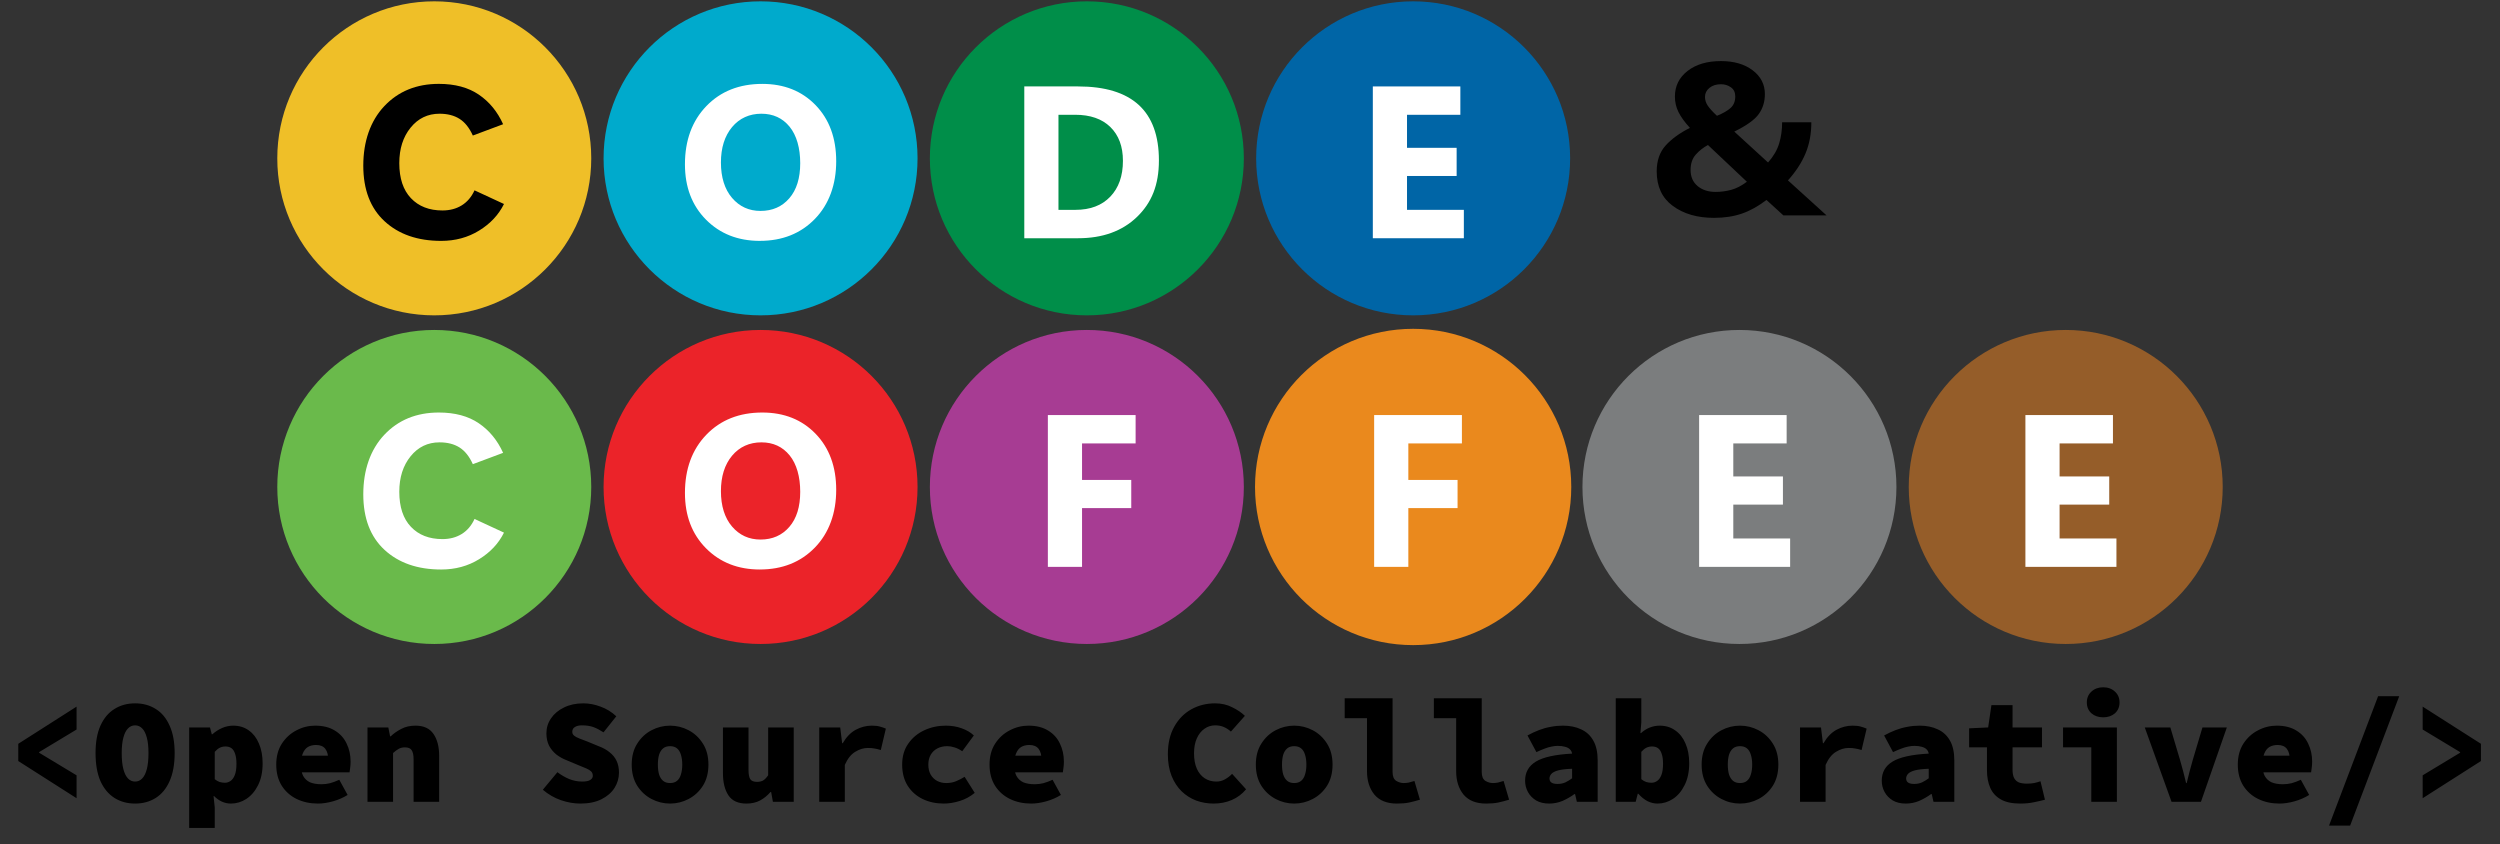 <svg width="1883" height="636" viewBox="0 0 1883 636" fill="none" xmlns="http://www.w3.org/2000/svg">
<rect x="0" y="0" width="1883" height="636" fill="#333333" stroke="none"/>
<path d="M327.092 237.522C392.395 237.522 445.333 184.575 445.333 119.261C445.333 53.947 392.395 1 327.092 1C261.789 1 208.851 53.947 208.851 119.261C208.851 184.575 261.789 237.522 327.092 237.522Z" fill="#EFBF28"/>
<path d="M572.855 237.522C638.157 237.522 691.096 184.575 691.096 119.261C691.096 53.947 638.157 1 572.855 1C507.552 1 454.613 53.947 454.613 119.261C454.613 184.575 507.552 237.522 572.855 237.522Z" fill="#00AACC"/>
<path d="M572.855 485.045C638.157 485.045 691.096 432.098 691.096 366.784C691.096 301.47 638.157 248.523 572.855 248.523C507.552 248.523 454.613 301.47 454.613 366.784C454.613 432.098 507.552 485.045 572.855 485.045Z" fill="#EB2329"/>
<path d="M818.618 237.522C883.921 237.522 936.86 184.575 936.86 119.261C936.86 53.947 883.921 1 818.618 1C753.315 1 700.377 53.947 700.377 119.261C700.377 184.575 753.315 237.522 818.618 237.522Z" fill="#008E49"/>
<path d="M1064.38 237.522C1129.68 237.522 1182.62 184.575 1182.62 119.261C1182.62 53.947 1129.68 1 1064.38 1C999.079 1 946.141 53.947 946.141 119.261C946.141 184.575 999.079 237.522 1064.38 237.522Z" fill="#0065A6"/>
<path d="M1310.14 485.045C1375.45 485.045 1428.39 432.098 1428.39 366.784C1428.39 301.47 1375.45 248.523 1310.14 248.523C1244.84 248.523 1191.9 301.47 1191.9 366.784C1191.9 432.098 1244.84 485.045 1310.14 485.045Z" fill="#7B7D7E"/>
<path d="M1555.91 485.045C1621.21 485.045 1674.15 432.098 1674.15 366.784C1674.15 301.47 1621.21 248.523 1555.91 248.523C1490.6 248.523 1437.67 301.47 1437.67 366.784C1437.67 432.098 1490.6 485.045 1555.91 485.045Z" fill="#955D29"/>
<path d="M327.092 485.045C392.395 485.045 445.333 432.098 445.333 366.784C445.333 301.47 392.395 248.523 327.092 248.523C261.789 248.523 208.851 301.47 208.851 366.784C208.851 432.098 261.789 485.045 327.092 485.045Z" fill="#6ABA4B"/>
<path d="M818.618 485.045C883.921 485.045 936.86 432.098 936.86 366.784C936.86 301.47 883.921 248.523 818.618 248.523C753.315 248.523 700.377 301.47 700.377 366.784C700.377 432.098 753.315 485.045 818.618 485.045Z" fill="#A73C93"/>
<path d="M1064.38 485.904C1130.16 485.904 1183.48 432.572 1183.48 366.783C1183.48 300.995 1130.16 247.663 1064.38 247.663C998.604 247.663 945.281 300.995 945.281 366.783C945.281 432.572 998.604 485.904 1064.38 485.904Z" fill="#EA891D"/>
<path d="M379.579 153.691C375.54 161.821 369.302 168.49 360.88 173.664C352.459 178.855 342.921 181.434 332.3 181.434C314.546 181.434 300.333 176.5 289.644 166.634C278.954 156.767 273.626 142.81 273.626 124.727C273.626 106.644 278.902 91.139 289.455 79.949C300.007 68.759 313.704 63.173 330.547 63.173C342.663 63.173 352.7 65.871 360.64 71.269C368.58 76.666 374.681 84.092 378.943 93.563L356.137 102.089C353.525 96.296 350.191 92.102 346.135 89.524C342.062 86.945 337.043 85.656 331.028 85.656C322.211 85.656 314.942 89.146 309.27 96.141C303.582 103.137 300.746 112.041 300.746 122.888C300.746 134.318 303.668 143.119 309.511 149.273C315.354 155.427 323.277 158.521 333.262 158.521C338.779 158.521 343.626 157.249 347.767 154.688C351.909 152.126 355.123 148.362 357.409 143.36L379.579 153.639V153.691Z" fill="black"/>
<path d="M572.34 181.434C555.858 181.434 542.333 176.105 531.763 165.448C521.194 154.791 515.9 140.902 515.9 123.781C515.9 105.716 521.262 91.088 532.004 79.932C542.745 68.776 556.804 63.19 574.179 63.19C590.609 63.19 603.98 68.536 614.326 79.21C624.655 89.902 629.828 103.98 629.828 121.461C629.828 138.942 624.466 153.914 613.759 164.915C603.052 175.916 589.251 181.416 572.34 181.416V181.434ZM572.821 158.864C581.81 158.864 589.028 155.684 594.51 149.342C599.993 142.999 602.725 134.181 602.725 122.905C602.725 111.629 600.061 102.02 594.751 95.471C589.44 88.939 582.342 85.656 573.457 85.656C564.572 85.656 556.958 89.025 551.373 95.746C545.787 102.467 543.003 111.354 543.003 122.424C543.003 133.493 545.787 142.518 551.373 149.049C556.958 155.581 564.091 158.864 572.821 158.864Z" fill="white"/>
<path d="M572.34 428.957C555.858 428.957 542.333 423.628 531.763 412.971C521.194 402.314 515.9 388.425 515.9 371.304C515.9 353.239 521.262 338.611 532.004 327.455C542.745 316.299 556.804 310.713 574.179 310.713C590.609 310.713 603.98 316.059 614.326 326.733C624.655 337.425 629.828 351.503 629.828 368.984C629.828 386.465 624.466 401.437 613.759 412.438C603.052 423.439 589.251 428.939 572.34 428.939V428.957ZM572.821 406.387C581.81 406.387 589.028 403.207 594.51 396.865C599.993 390.522 602.725 381.704 602.725 370.428C602.725 359.152 600.061 349.543 594.751 342.994C589.44 336.462 582.342 333.179 573.457 333.179C564.572 333.179 556.958 336.548 551.373 343.269C545.787 349.99 543.003 358.877 543.003 369.946C543.003 381.016 545.787 390.041 551.373 396.572C556.958 403.104 564.091 406.387 572.821 406.387Z" fill="white"/>
<path d="M771.494 179.44V65.098H811.985C832.282 65.098 847.509 69.739 857.666 79.004C867.823 88.286 872.893 102.227 872.893 120.825C872.893 139.424 867.359 152.848 856.274 163.488C845.189 174.128 830.426 179.44 811.985 179.44H771.494ZM797.239 86.464V158.057H809.991C821.145 158.057 829.91 154.756 836.269 148.121C842.611 141.504 845.79 132.514 845.79 121.135C845.79 110.34 842.645 101.866 836.338 95.695C830.048 89.524 821.214 86.447 809.837 86.447H797.239V86.464Z" fill="white"/>
<path d="M1102.57 179.44H1034.01V65.098H1099.94V86.464H1059.76V111.337H1097.14V132.548H1059.76V158.057H1102.57V179.423V179.44Z" fill="white"/>
<path d="M1348.33 426.962H1279.78V312.621H1345.7V333.987H1305.52V358.859H1342.9V380.071H1305.52V405.579H1348.33V426.945V426.962Z" fill="white"/>
<path d="M1594.1 426.962H1525.54V312.621H1591.47V333.987H1551.28V358.859H1588.67V380.071H1551.28V405.579H1594.1V426.945V426.962Z" fill="white"/>
<path d="M379.579 401.213C375.54 409.344 369.302 416.013 360.88 421.187C352.459 426.378 342.921 428.957 332.3 428.957C314.546 428.957 300.333 424.023 289.644 414.174C278.954 404.307 273.626 390.35 273.626 372.267C273.626 354.184 278.902 338.68 289.455 327.489C300.007 316.299 313.704 310.713 330.547 310.713C342.663 310.713 352.7 313.412 360.64 318.809C368.58 324.206 374.681 331.632 378.943 341.086L356.137 349.612C353.525 343.819 350.191 339.625 346.135 337.047C342.062 334.468 337.043 333.179 331.028 333.179C322.211 333.179 314.942 336.668 309.27 343.664C303.599 350.66 300.746 359.564 300.746 370.411C300.746 381.841 303.668 390.642 309.511 396.796C315.354 402.967 323.277 406.044 333.262 406.044C338.779 406.044 343.626 404.772 347.767 402.21C351.909 399.649 355.123 395.885 357.409 390.883L379.579 401.162V401.213Z" fill="white"/>
<path d="M855.328 333.987H814.992V361.489H852.063V382.7H814.992V426.962H789.247V312.621H855.345V333.987H855.328Z" fill="white"/>
<path d="M1101.09 333.987H1060.76V361.489H1097.83V382.7H1060.76V426.962H1035.01V312.621H1101.11V333.987H1101.09Z" fill="white"/>
<path d="M1343.26 162.251L1330.51 150.614C1324.29 155.341 1318.12 158.779 1311.97 160.893C1305.81 163.007 1298.82 164.09 1290.96 164.09C1278.47 164.09 1268.16 161.116 1260.03 155.152C1251.9 149.204 1247.83 140.507 1247.83 129.076C1247.83 121.049 1250.08 114.551 1254.56 109.583C1259.05 104.616 1265.15 100.198 1272.85 96.313C1268.86 91.947 1265.98 87.977 1264.21 84.35C1262.42 80.74 1261.54 76.855 1261.54 72.713C1261.54 64.789 1264.74 58.36 1271.11 53.41C1277.49 48.459 1285.86 46.001 1296.22 46.001C1306 46.001 1313.96 48.304 1320.1 52.945C1326.23 57.569 1329.31 63.551 1329.31 70.891C1329.31 76.58 1327.78 81.565 1324.72 85.88C1321.66 90.177 1315.51 94.594 1306.26 99.115L1331.7 122.389C1335.79 117.765 1338.57 112.987 1340.07 108.036C1341.56 103.086 1342.3 97.775 1342.3 92.085H1364.3C1364.3 100.8 1362.82 108.655 1359.88 115.651C1356.93 122.647 1352.53 129.385 1346.68 135.865L1375.78 162.251H1343.25H1343.26ZM1315.76 136.897L1286.43 109.222C1282.87 111.13 1279.79 113.554 1277.22 116.476C1274.64 119.398 1273.35 123.249 1273.35 128.044C1273.35 133.15 1275.1 137.172 1278.61 140.128C1282.11 143.068 1286.67 144.546 1292.24 144.546C1296.17 144.546 1300.06 144.03 1303.91 142.999C1307.76 141.968 1311.71 139.922 1315.75 136.897H1315.76ZM1293.2 87.22C1297.77 85.364 1301.21 83.387 1303.53 81.273C1305.85 79.176 1307 76.288 1307 72.627C1307 69.602 1305.92 67.315 1303.73 65.768C1301.55 64.221 1299.06 63.448 1296.24 63.448C1292.68 63.448 1289.78 64.359 1287.54 66.198C1285.31 68.037 1284.19 70.306 1284.19 73.022C1284.19 75.36 1284.92 77.577 1286.34 79.674C1287.79 81.772 1290.05 84.281 1293.2 87.203V87.22Z" fill="black"/>
<path d="M57.672 601.216L13.768 573.216V560.224L57.672 532.224V549.472L29.448 566.496V566.944L57.672 583.968V601.216ZM101.756 605.248C95.858 605.248 90.668 603.829 86.188 600.992C81.708 598.154 78.199 593.936 75.66 588.336C73.196 582.661 71.964 575.605 71.964 567.168C71.964 558.954 73.196 552.085 75.66 546.56C78.199 540.96 81.708 536.778 86.188 534.016C90.668 531.178 95.858 529.76 101.756 529.76C107.655 529.76 112.844 531.178 117.324 534.016C121.804 536.778 125.276 540.96 127.74 546.56C130.279 552.085 131.548 558.954 131.548 567.168C131.548 575.605 130.279 582.661 127.74 588.336C125.276 593.936 121.804 598.154 117.324 600.992C112.844 603.829 107.655 605.248 101.756 605.248ZM101.756 588.672C103.847 588.672 105.639 587.888 107.132 586.32C108.626 584.752 109.783 582.4 110.604 579.264C111.426 576.053 111.836 572.021 111.836 567.168C111.836 562.538 111.426 558.693 110.604 555.632C109.783 552.496 108.626 550.181 107.132 548.688C105.639 547.12 103.847 546.336 101.756 546.336C99.666 546.336 97.874 547.12 96.38 548.688C94.887 550.181 93.73 552.496 92.908 555.632C92.087 558.693 91.676 562.538 91.676 567.168C91.676 572.021 92.087 576.053 92.908 579.264C93.73 582.4 94.887 584.752 96.38 586.32C97.874 587.888 99.666 588.672 101.756 588.672ZM142.481 623.616V547.904H158.161L159.505 553.056H159.953C162.118 551.114 164.545 549.546 167.233 548.352C169.995 547.157 172.795 546.56 175.633 546.56C180.187 546.56 184.107 547.754 187.393 550.144C190.678 552.458 193.217 555.744 195.009 560C196.875 564.256 197.809 569.258 197.809 575.008C197.809 581.429 196.651 586.917 194.337 591.472C192.097 595.952 189.147 599.386 185.489 601.776C181.905 604.09 178.059 605.248 173.953 605.248C171.563 605.248 169.286 604.762 167.121 603.792C165.03 602.821 163.089 601.44 161.297 599.648H160.849L161.745 608.16V623.616H142.481ZM169.361 589.568C170.929 589.568 172.347 589.12 173.617 588.224C174.961 587.328 176.043 585.834 176.865 583.744C177.686 581.653 178.097 578.816 178.097 575.232C178.097 572.17 177.761 569.706 177.089 567.84C176.491 565.898 175.595 564.48 174.401 563.584C173.206 562.688 171.675 562.24 169.809 562.24C168.315 562.24 166.934 562.538 165.665 563.136C164.395 563.733 163.089 564.778 161.745 566.272V586.88C162.939 587.85 164.171 588.56 165.441 589.008C166.785 589.381 168.091 589.568 169.361 589.568ZM239.429 605.248C233.53 605.248 228.191 604.09 223.413 601.776C218.709 599.461 214.975 596.138 212.213 591.808C209.45 587.402 208.069 582.101 208.069 575.904C208.069 569.781 209.45 564.554 212.213 560.224C215.05 555.818 218.709 552.458 223.189 550.144C227.669 547.754 232.41 546.56 237.413 546.56C243.311 546.56 248.239 547.792 252.197 550.256C256.154 552.645 259.103 555.893 261.045 560C263.061 564.106 264.069 568.661 264.069 573.664C264.069 575.306 263.957 576.912 263.733 578.48C263.583 579.973 263.434 581.056 263.285 581.728H222.629V569.184H249.957L247.269 572.544C247.269 568.81 246.522 565.973 245.029 564.032C243.535 562.09 241.221 561.12 238.085 561.12C235.621 561.12 233.53 561.642 231.813 562.688C230.17 563.733 228.901 565.376 228.005 567.616C227.109 569.781 226.661 572.544 226.661 575.904C226.661 579.413 227.221 582.25 228.341 584.416C229.535 586.581 231.253 588.186 233.493 589.232C235.807 590.202 238.682 590.688 242.117 590.688C244.357 590.688 246.522 590.426 248.613 589.904C250.778 589.306 253.093 588.448 255.557 587.328L261.829 598.752C258.469 600.842 254.773 602.448 250.741 603.568C246.709 604.688 242.938 605.248 239.429 605.248ZM276.793 603.904V547.904H292.473L293.817 554.624H294.265C296.505 552.458 299.156 550.592 302.217 549.024C305.278 547.381 308.862 546.56 312.969 546.56C319.166 546.56 323.684 548.65 326.521 552.832C329.358 556.938 330.777 562.464 330.777 569.408V603.904H311.513V571.872C311.513 568.736 311.028 566.458 310.057 565.04C309.161 563.621 307.481 562.912 305.017 562.912C303.225 562.912 301.657 563.285 300.313 564.032C298.969 564.778 297.55 565.824 296.057 567.168V603.904H276.793ZM437.09 605.248C432.311 605.248 427.42 604.389 422.418 602.672C417.49 600.954 412.972 598.341 408.866 594.832L419.842 581.616C422.604 583.706 425.554 585.424 428.69 586.768C431.9 588.037 435.148 588.672 438.434 588.672C441.346 588.672 443.399 588.261 444.594 587.44C445.863 586.618 446.498 585.61 446.498 584.416C446.498 582.997 446.087 581.877 445.266 581.056C444.444 580.234 443.25 579.488 441.682 578.816C440.114 578.144 438.21 577.36 435.97 576.464L426.898 572.656C424.135 571.61 421.559 570.192 419.17 568.4C416.855 566.533 414.988 564.293 413.57 561.68C412.226 558.992 411.554 555.893 411.554 552.384C411.554 548.202 412.711 544.432 415.026 541.072C417.34 537.637 420.588 534.912 424.77 532.896C428.951 530.805 433.804 529.76 439.33 529.76C443.66 529.76 447.991 530.581 452.322 532.224C456.727 533.792 460.684 536.218 464.194 539.504L454.562 551.6C451.948 549.882 449.447 548.576 447.058 547.68C444.668 546.784 441.719 546.336 438.21 546.336C436.119 546.336 434.402 546.746 433.058 547.568C431.714 548.314 431.042 549.546 431.042 551.264C431.042 552.384 431.49 553.317 432.386 554.064C433.282 554.81 434.588 555.52 436.306 556.192C438.023 556.864 440.076 557.648 442.466 558.544L450.866 562.016C454.151 563.21 456.914 564.741 459.154 566.608C461.468 568.4 463.223 570.565 464.418 573.104C465.612 575.642 466.21 578.592 466.21 581.952C466.21 586.058 465.09 589.904 462.85 593.488C460.61 596.997 457.324 599.834 452.994 602C448.663 604.165 443.362 605.248 437.09 605.248ZM504.694 605.248C499.766 605.248 495.099 604.09 490.694 601.776C486.288 599.461 482.704 596.138 479.942 591.808C477.179 587.402 475.798 582.101 475.798 575.904C475.798 569.706 477.179 564.442 479.942 560.112C482.704 555.706 486.288 552.346 490.694 550.032C495.099 547.717 499.766 546.56 504.694 546.56C509.622 546.56 514.288 547.717 518.694 550.032C523.099 552.346 526.683 555.706 529.446 560.112C532.208 564.442 533.59 569.706 533.59 575.904C533.59 582.101 532.208 587.402 529.446 591.808C526.683 596.138 523.099 599.461 518.694 601.776C514.288 604.09 509.622 605.248 504.694 605.248ZM504.694 589.792C506.859 589.792 508.614 589.232 509.958 588.112C511.302 586.992 512.272 585.386 512.87 583.296C513.542 581.205 513.878 578.741 513.878 575.904C513.878 573.066 513.542 570.602 512.87 568.512C512.272 566.421 511.302 564.816 509.958 563.696C508.614 562.576 506.859 562.016 504.694 562.016C502.528 562.016 500.774 562.576 499.43 563.696C498.086 564.816 497.078 566.421 496.406 568.512C495.808 570.602 495.51 573.066 495.51 575.904C495.51 578.741 495.808 581.205 496.406 583.296C497.078 585.386 498.086 586.992 499.43 588.112C500.774 589.232 502.528 589.792 504.694 589.792ZM562.218 605.248C555.946 605.248 551.429 603.194 548.666 599.088C545.903 594.906 544.522 589.344 544.522 582.4V547.904H563.786V579.936C563.786 583.072 564.197 585.349 565.018 586.768C565.914 588.186 567.631 588.896 570.17 588.896C571.813 588.896 573.269 588.597 574.538 588C575.807 587.328 577.151 585.984 578.57 583.968V547.904H597.834V603.904H582.154L580.81 596.512H580.362C578.047 599.2 575.434 601.328 572.522 602.896C569.61 604.464 566.175 605.248 562.218 605.248ZM617.054 603.904V547.904H632.846L634.302 559.776H634.75C637.438 555.146 640.686 551.786 644.494 549.696C648.377 547.605 652.409 546.56 656.59 546.56C659.204 546.56 661.22 546.784 662.638 547.232C664.132 547.605 665.662 548.128 667.23 548.8L663.422 564.928C661.78 564.405 660.249 564.032 658.83 563.808C657.412 563.509 655.694 563.36 653.678 563.36C650.468 563.36 647.294 564.33 644.158 566.272C641.022 568.138 638.409 571.424 636.318 576.128V603.904H617.054ZM710.867 605.248C704.968 605.248 699.629 604.09 694.851 601.776C690.147 599.461 686.413 596.138 683.651 591.808C680.888 587.402 679.507 582.101 679.507 575.904C679.507 569.706 681.037 564.442 684.099 560.112C687.16 555.706 691.192 552.346 696.195 550.032C701.197 547.717 706.573 546.56 712.323 546.56C716.728 546.56 720.76 547.232 724.419 548.576C728.152 549.92 731.176 551.712 733.491 553.952L724.755 565.824C722.664 564.405 720.685 563.434 718.819 562.912C717.027 562.314 715.235 562.016 713.443 562.016C710.68 562.016 708.216 562.576 706.051 563.696C703.885 564.816 702.205 566.421 701.011 568.512C699.816 570.602 699.219 573.066 699.219 575.904C699.219 578.741 699.779 581.205 700.899 583.296C702.093 585.386 703.699 586.992 705.715 588.112C707.805 589.232 710.157 589.792 712.771 589.792C715.533 589.792 718.035 589.306 720.275 588.336C722.589 587.365 724.68 586.282 726.547 585.088L734.163 597.184C730.728 600.021 726.92 602.074 722.739 603.344C718.557 604.613 714.6 605.248 710.867 605.248ZM776.679 605.248C770.78 605.248 765.441 604.09 760.663 601.776C755.959 599.461 752.225 596.138 749.463 591.808C746.7 587.402 745.319 582.101 745.319 575.904C745.319 569.781 746.7 564.554 749.463 560.224C752.3 555.818 755.959 552.458 760.439 550.144C764.919 547.754 769.66 546.56 774.663 546.56C780.561 546.56 785.489 547.792 789.447 550.256C793.404 552.645 796.353 555.893 798.295 560C800.311 564.106 801.319 568.661 801.319 573.664C801.319 575.306 801.207 576.912 800.983 578.48C800.833 579.973 800.684 581.056 800.535 581.728H759.879V569.184H787.207L784.519 572.544C784.519 568.81 783.772 565.973 782.279 564.032C780.785 562.09 778.471 561.12 775.335 561.12C772.871 561.12 770.78 561.642 769.063 562.688C767.42 563.733 766.151 565.376 765.255 567.616C764.359 569.781 763.911 572.544 763.911 575.904C763.911 579.413 764.471 582.25 765.591 584.416C766.785 586.581 768.503 588.186 770.743 589.232C773.057 590.202 775.932 590.688 779.367 590.688C781.607 590.688 783.772 590.426 785.863 589.904C788.028 589.306 790.343 588.448 792.807 587.328L799.079 598.752C795.719 600.842 792.023 602.448 787.991 603.568C783.959 604.688 780.188 605.248 776.679 605.248ZM914.127 605.248C909.573 605.248 905.205 604.501 901.023 603.008C896.917 601.44 893.258 599.125 890.047 596.064C886.837 592.928 884.298 589.045 882.431 584.416C880.565 579.712 879.631 574.261 879.631 568.064C879.631 559.925 881.237 553.018 884.447 547.344C887.658 541.594 891.951 537.226 897.327 534.24C902.703 531.253 908.677 529.76 915.247 529.76C919.951 529.76 924.207 530.73 928.015 532.672C931.898 534.538 935.109 536.704 937.647 539.168L927.119 551.04C925.477 549.546 923.685 548.389 921.743 547.568C919.877 546.746 917.711 546.336 915.247 546.336C912.261 546.336 909.573 547.194 907.183 548.912C904.794 550.554 902.89 552.944 901.471 556.08C900.053 559.216 899.343 562.986 899.343 567.392C899.343 571.946 900.053 575.829 901.471 579.04C902.89 582.176 904.869 584.565 907.407 586.208C909.946 587.85 912.858 588.672 916.143 588.672C918.533 588.672 920.698 588.112 922.639 586.992C924.655 585.872 926.447 584.49 928.015 582.848L938.543 594.496C935.557 598.08 931.973 600.768 927.791 602.56C923.61 604.352 919.055 605.248 914.127 605.248ZM974.788 605.248C969.86 605.248 965.193 604.09 960.788 601.776C956.382 599.461 952.798 596.138 950.036 591.808C947.273 587.402 945.892 582.101 945.892 575.904C945.892 569.706 947.273 564.442 950.036 560.112C952.798 555.706 956.382 552.346 960.788 550.032C965.193 547.717 969.86 546.56 974.788 546.56C979.716 546.56 984.382 547.717 988.788 550.032C993.193 552.346 996.777 555.706 999.54 560.112C1002.3 564.442 1003.68 569.706 1003.68 575.904C1003.68 582.101 1002.3 587.402 999.54 591.808C996.777 596.138 993.193 599.461 988.788 601.776C984.382 604.09 979.716 605.248 974.788 605.248ZM974.788 589.792C976.953 589.792 978.708 589.232 980.052 588.112C981.396 586.992 982.366 585.386 982.964 583.296C983.636 581.205 983.972 578.741 983.972 575.904C983.972 573.066 983.636 570.602 982.964 568.512C982.366 566.421 981.396 564.816 980.052 563.696C978.708 562.576 976.953 562.016 974.788 562.016C972.622 562.016 970.868 562.576 969.524 563.696C968.18 564.816 967.172 566.421 966.5 568.512C965.902 570.602 965.604 573.066 965.604 575.904C965.604 578.741 965.902 581.205 966.5 583.296C967.172 585.386 968.18 586.992 969.524 588.112C970.868 589.232 972.622 589.792 974.788 589.792ZM1052.14 605.248C1044.67 605.248 1039.03 603.008 1035.22 598.528C1031.49 593.973 1029.62 588.074 1029.62 580.832V540.96H1012.82V525.952H1048.89V581.504C1048.89 584.714 1049.78 586.917 1051.58 588.112C1053.44 589.232 1055.35 589.792 1057.29 589.792C1058.48 589.792 1059.71 589.68 1060.98 589.456C1062.25 589.157 1063.71 588.746 1065.35 588.224L1069.5 602.336C1066.51 603.232 1063.78 603.941 1061.32 604.464C1058.86 604.986 1055.79 605.248 1052.14 605.248ZM1119.29 605.248C1111.83 605.248 1106.19 603.008 1102.38 598.528C1098.65 593.973 1096.78 588.074 1096.78 580.832V540.96H1079.98V525.952H1116.04V581.504C1116.04 584.714 1116.94 586.917 1118.73 588.112C1120.6 589.232 1122.5 589.792 1124.44 589.792C1125.64 589.792 1126.87 589.68 1128.14 589.456C1129.41 589.157 1130.87 588.746 1132.51 588.224L1136.65 602.336C1133.67 603.232 1130.94 603.941 1128.48 604.464C1126.01 604.986 1122.95 605.248 1119.29 605.248ZM1166.85 605.248C1162.97 605.248 1159.68 604.464 1156.99 602.896C1154.3 601.253 1152.25 599.125 1150.83 596.512C1149.41 593.898 1148.7 591.061 1148.7 588C1148.7 581.728 1151.39 576.949 1156.77 573.664C1162.22 570.304 1171.33 568.288 1184.1 567.616C1183.87 566.272 1183.31 565.189 1182.42 564.368C1181.52 563.472 1180.29 562.837 1178.72 562.464C1177.23 562.016 1175.43 561.792 1173.34 561.792C1171.78 561.792 1170.17 561.978 1168.53 562.352C1166.89 562.65 1165.13 563.173 1163.26 563.92C1161.47 564.592 1159.46 565.45 1157.22 566.496L1150.5 553.952C1153.33 552.384 1156.21 551.04 1159.12 549.92C1162.03 548.8 1164.98 547.978 1167.97 547.456C1170.95 546.858 1174.02 546.56 1177.15 546.56C1182.45 546.56 1187.05 547.493 1190.93 549.36C1194.89 551.152 1197.95 553.989 1200.11 557.872C1202.28 561.68 1203.36 566.645 1203.36 572.768V603.904H1187.68L1186.34 598.08H1185.89C1183.13 600.096 1180.14 601.813 1176.93 603.232C1173.72 604.576 1170.36 605.248 1166.85 605.248ZM1173.12 590.464C1175.36 590.464 1177.38 590.053 1179.17 589.232C1180.96 588.336 1182.6 587.328 1184.1 586.208V579.04C1179.54 579.189 1176.03 579.6 1173.57 580.272C1171.1 580.944 1169.39 581.84 1168.42 582.96C1167.52 584.005 1167.07 585.162 1167.07 586.432C1167.07 587.253 1167.3 588 1167.74 588.672C1168.19 589.269 1168.86 589.717 1169.76 590.016C1170.66 590.314 1171.78 590.464 1173.12 590.464ZM1248.45 605.248C1245.91 605.248 1243.41 604.65 1240.95 603.456C1238.48 602.186 1236.17 600.32 1234 597.856H1233.56L1231.99 603.904H1216.98V525.952H1236.24V544.096L1235.57 552.16H1236.02C1237.96 550.368 1240.13 548.986 1242.52 548.016C1244.98 547.045 1247.48 546.56 1250.02 546.56C1254.58 546.56 1258.5 547.754 1261.78 550.144C1265.14 552.458 1267.72 555.744 1269.51 560C1271.38 564.181 1272.31 569.146 1272.31 574.896C1272.31 581.317 1271.15 586.805 1268.84 591.36C1266.6 595.914 1263.65 599.386 1259.99 601.776C1256.4 604.09 1252.56 605.248 1248.45 605.248ZM1243.86 589.568C1245.43 589.568 1246.85 589.12 1248.12 588.224C1249.46 587.328 1250.54 585.834 1251.36 583.744C1252.19 581.653 1252.6 578.816 1252.6 575.232C1252.6 572.17 1252.26 569.706 1251.59 567.84C1250.99 565.898 1250.1 564.48 1248.9 563.584C1247.71 562.688 1246.18 562.24 1244.31 562.24C1242.82 562.24 1241.43 562.538 1240.16 563.136C1238.9 563.733 1237.59 564.778 1236.24 566.272V586.88C1237.44 587.85 1238.67 588.56 1239.94 589.008C1241.28 589.381 1242.59 589.568 1243.86 589.568ZM1310.57 605.248C1305.64 605.248 1300.97 604.09 1296.57 601.776C1292.16 599.461 1288.58 596.138 1285.82 591.808C1283.05 587.402 1281.67 582.101 1281.67 575.904C1281.67 569.706 1283.05 564.442 1285.82 560.112C1288.58 555.706 1292.16 552.346 1296.57 550.032C1300.97 547.717 1305.64 546.56 1310.57 546.56C1315.5 546.56 1320.16 547.717 1324.57 550.032C1328.97 552.346 1332.56 555.706 1335.32 560.112C1338.08 564.442 1339.46 569.706 1339.46 575.904C1339.46 582.101 1338.08 587.402 1335.32 591.808C1332.56 596.138 1328.97 599.461 1324.57 601.776C1320.16 604.09 1315.5 605.248 1310.57 605.248ZM1310.57 589.792C1312.73 589.792 1314.49 589.232 1315.83 588.112C1317.18 586.992 1318.15 585.386 1318.74 583.296C1319.42 581.205 1319.75 578.741 1319.75 575.904C1319.75 573.066 1319.42 570.602 1318.74 568.512C1318.15 566.421 1317.18 564.816 1315.83 563.696C1314.49 562.576 1312.73 562.016 1310.57 562.016C1308.4 562.016 1306.65 562.576 1305.3 563.696C1303.96 564.816 1302.95 566.421 1302.28 568.512C1301.68 570.602 1301.38 573.066 1301.38 575.904C1301.38 578.741 1301.68 581.205 1302.28 583.296C1302.95 585.386 1303.96 586.992 1305.3 588.112C1306.65 589.232 1308.4 589.792 1310.57 589.792ZM1355.77 603.904V547.904H1371.57L1373.02 559.776H1373.47C1376.16 555.146 1379.41 551.786 1383.21 549.696C1387.1 547.605 1391.13 546.56 1395.31 546.56C1397.92 546.56 1399.94 546.784 1401.36 547.232C1402.85 547.605 1404.38 548.128 1405.95 548.8L1402.14 564.928C1400.5 564.405 1398.97 564.032 1397.55 563.808C1396.13 563.509 1394.41 563.36 1392.4 563.36C1389.19 563.36 1386.01 564.33 1382.88 566.272C1379.74 568.138 1377.13 571.424 1375.04 576.128V603.904H1355.77ZM1435.47 605.248C1431.59 605.248 1428.31 604.464 1425.62 602.896C1422.93 601.253 1420.88 599.125 1419.46 596.512C1418.04 593.898 1417.33 591.061 1417.33 588C1417.33 581.728 1420.02 576.949 1425.39 573.664C1430.84 570.304 1439.95 568.288 1452.72 567.616C1452.5 566.272 1451.94 565.189 1451.04 564.368C1450.15 563.472 1448.91 562.837 1447.35 562.464C1445.85 562.016 1444.06 561.792 1441.97 561.792C1440.4 561.792 1438.8 561.978 1437.15 562.352C1435.51 562.65 1433.76 563.173 1431.89 563.92C1430.1 564.592 1428.08 565.45 1425.84 566.496L1419.12 553.952C1421.96 552.384 1424.83 551.04 1427.75 549.92C1430.66 548.8 1433.61 547.978 1436.59 547.456C1439.58 546.858 1442.64 546.56 1445.78 546.56C1451.08 546.56 1455.67 547.493 1459.55 549.36C1463.51 551.152 1466.57 553.989 1468.74 557.872C1470.9 561.68 1471.99 566.645 1471.99 572.768V603.904H1456.31L1454.96 598.08H1454.51C1451.75 600.096 1448.76 601.813 1445.55 603.232C1442.34 604.576 1438.98 605.248 1435.47 605.248ZM1441.75 590.464C1443.99 590.464 1446 590.053 1447.79 589.232C1449.59 588.336 1451.23 587.328 1452.72 586.208V579.04C1448.17 579.189 1444.66 579.6 1442.19 580.272C1439.73 580.944 1438.01 581.84 1437.04 582.96C1436.15 584.005 1435.7 585.162 1435.7 586.432C1435.7 587.253 1435.92 588 1436.37 588.672C1436.82 589.269 1437.49 589.717 1438.39 590.016C1439.28 590.314 1440.4 590.464 1441.75 590.464ZM1521.67 605.248C1515.55 605.248 1510.66 604.202 1507 602.112C1503.34 600.021 1500.69 597.109 1499.05 593.376C1497.4 589.568 1496.58 585.162 1496.58 580.16V562.912H1483.14V548.576L1497.48 547.904L1499.94 531.104H1515.85V547.904H1538.02V562.912H1515.85V579.824C1515.85 582.437 1516.26 584.528 1517.08 586.096C1517.9 587.589 1519.09 588.672 1520.66 589.344C1522.3 589.941 1524.32 590.24 1526.71 590.24C1528.65 590.24 1530.44 590.09 1532.09 589.792C1533.8 589.418 1535.41 588.97 1536.9 588.448L1540.26 602.336C1537.8 603.008 1535.03 603.642 1531.97 604.24C1528.91 604.912 1525.48 605.248 1521.67 605.248ZM1575.16 603.904V562.912H1553.88V547.904H1594.43V603.904H1575.16ZM1584.12 540.288C1580.54 540.288 1577.59 539.28 1575.27 537.264C1572.96 535.173 1571.8 532.448 1571.8 529.088C1571.8 525.728 1572.96 523.002 1575.27 520.912C1577.59 518.746 1580.54 517.664 1584.12 517.664C1587.71 517.664 1590.66 518.746 1592.97 520.912C1595.28 523.002 1596.44 525.728 1596.44 529.088C1596.44 532.448 1595.28 535.173 1592.97 537.264C1590.66 539.28 1587.71 540.288 1584.12 540.288ZM1635.6 603.904L1615.44 547.904H1634.7L1641.98 572.32C1642.8 575.082 1643.59 577.92 1644.33 580.832C1645.08 583.744 1645.83 586.73 1646.57 589.792H1647.02C1647.84 586.73 1648.59 583.744 1649.26 580.832C1650.01 577.92 1650.79 575.082 1651.61 572.32L1658.89 547.904H1677.26L1657.77 603.904H1635.6ZM1716.87 605.248C1710.97 605.248 1705.63 604.09 1700.85 601.776C1696.15 599.461 1692.41 596.138 1689.65 591.808C1686.89 587.402 1685.51 582.101 1685.51 575.904C1685.51 569.781 1686.89 564.554 1689.65 560.224C1692.49 555.818 1696.15 552.458 1700.63 550.144C1705.11 547.754 1709.85 546.56 1714.85 546.56C1720.75 546.56 1725.68 547.792 1729.63 550.256C1733.59 552.645 1736.54 555.893 1738.48 560C1740.5 564.106 1741.51 568.661 1741.51 573.664C1741.51 575.306 1741.39 576.912 1741.17 578.48C1741.02 579.973 1740.87 581.056 1740.72 581.728H1700.07V569.184H1727.39L1724.71 572.544C1724.71 568.81 1723.96 565.973 1722.47 564.032C1720.97 562.09 1718.66 561.12 1715.52 561.12C1713.06 561.12 1710.97 561.642 1709.25 562.688C1707.61 563.733 1706.34 565.376 1705.44 567.616C1704.55 569.781 1704.1 572.544 1704.1 575.904C1704.1 579.413 1704.66 582.25 1705.78 584.416C1706.97 586.581 1708.69 588.186 1710.93 589.232C1713.24 590.202 1716.12 590.688 1719.55 590.688C1721.79 590.688 1723.96 590.426 1726.05 589.904C1728.22 589.306 1730.53 588.448 1732.99 587.328L1739.27 598.752C1735.91 600.842 1732.21 602.448 1728.18 603.568C1724.15 604.688 1720.38 605.248 1716.87 605.248ZM1754.23 621.824L1791.19 524.384H1807.09L1770.13 621.824H1754.23ZM1824.75 601.216V583.968L1852.97 566.944V566.496L1824.75 549.472V532.224L1868.65 560.224V573.216L1824.75 601.216Z" fill="black"/>
</svg>
